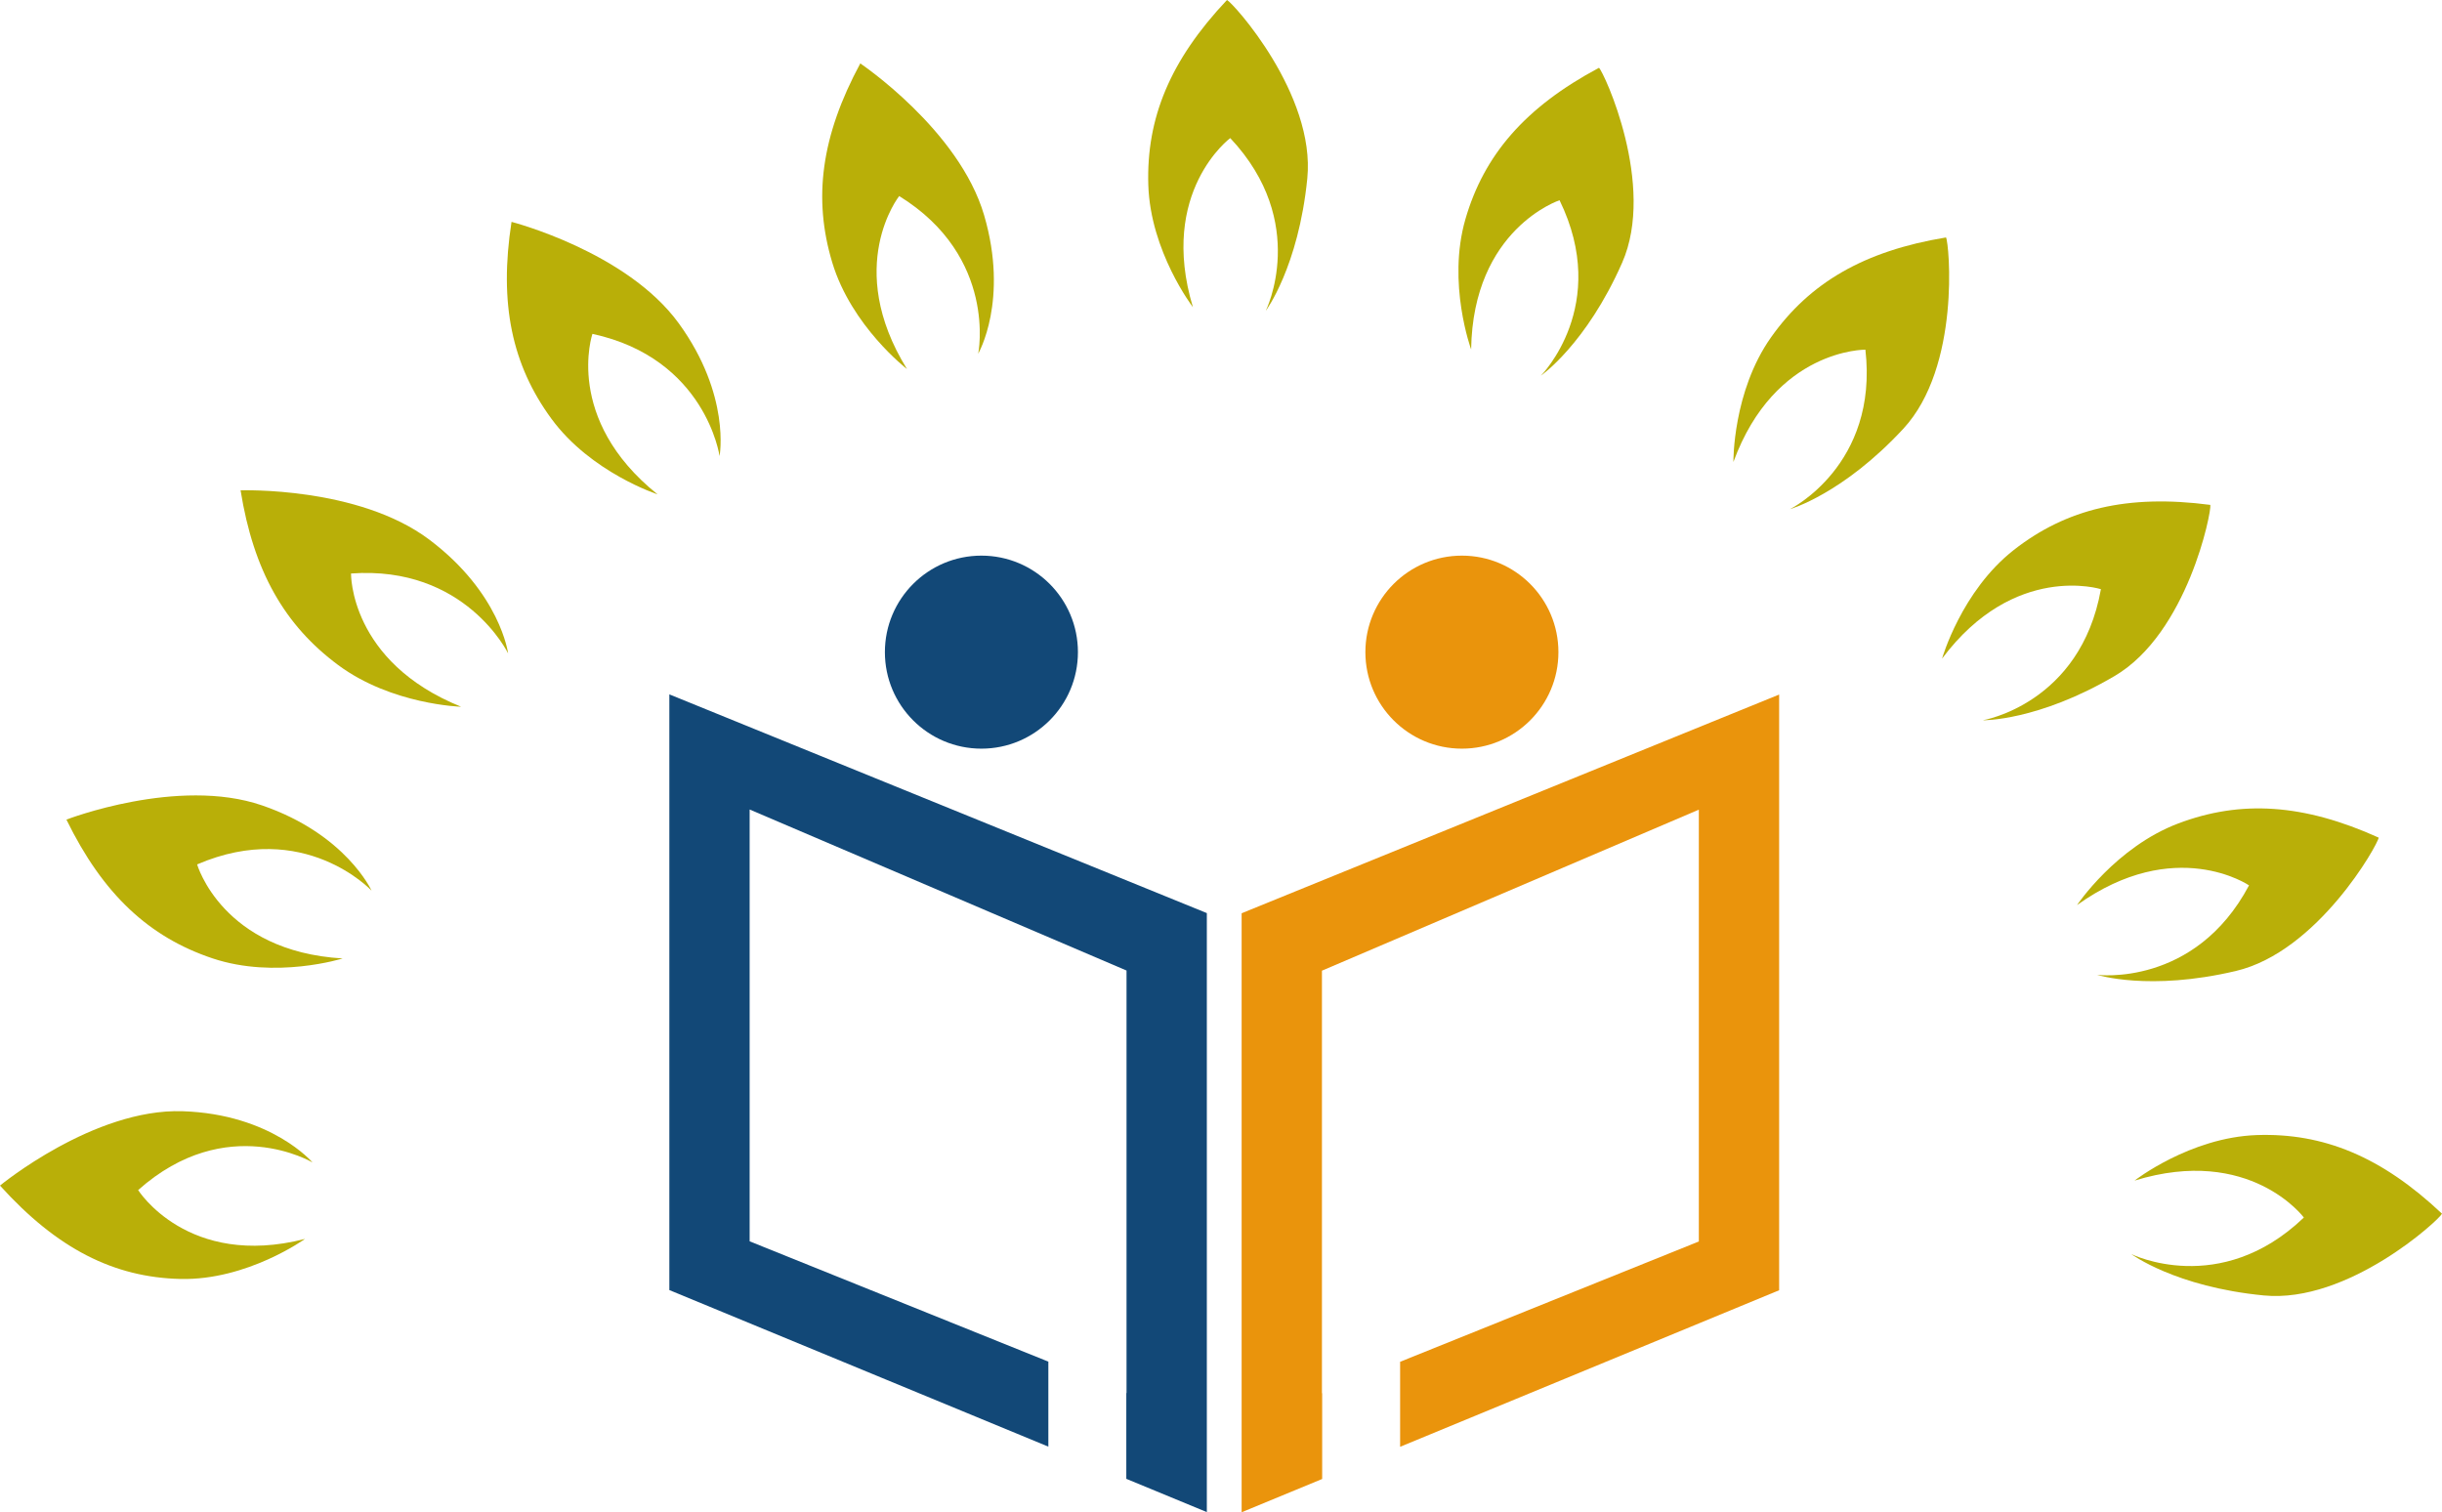 <svg xmlns="http://www.w3.org/2000/svg" viewBox="0 0 1116.53 691.47"><defs><style>.\37 87c20f0-f774-4bd6-861f-255b627c2529{fill:#b9af08;}.\39 251bb19-5aab-4979-b59a-d8b79292d5bc{fill:#124877;}.\31 65ad3b4-b2dc-4c0b-a212-4216e0c22614{fill:#ea940c;}</style></defs><title>logo-up</title><g id="67eba088-9395-4c49-8215-775d37477963" data-name="Layer 2"><g id="661087b1-05c2-41ad-ac4a-2ff135b967c5" data-name="Layer 4"><path class="787c20f0-f774-4bd6-861f-255b627c2529" d="M0,542.1s42.83-35.33,83.48-34,59.41,23.43,59.41,23.43-39.24-23.43-79.73,12.63c0,0,22.67,36.06,76.29,22.33,0,0-26.42,19-56.9,18.31S26.11,571,0,542.1Z"/><path class="787c20f0-f774-4bd6-861f-255b627c2529" d="M30.37,374.76s50.94-19.71,89.41-6.51,50.1,39,50.1,39-30.83-33.08-79.75-12c0,0,11.42,39.76,66.54,43,0,0-30.64,9.63-59.55-.06S47.1,409,30.37,374.76Z"/><path class="787c20f0-f774-4bd6-861f-255b627c2529" d="M110,224.21s53.83-1.9,86.32,22.56,36,52,36,52-19.51-40.35-71.82-36.54c0,0-.76,40.3,50.34,60.93,0,0-31.73-.91-56.22-19.07S115.9,261.11,110,224.21Z"/><path class="787c20f0-f774-4bd6-861f-255b627c2529" d="M233.88,101.45S286.55,115,310.39,147.9,329,208.53,329,208.53s-6.33-44.65-58.13-55.87c0,0-13.27,38.82,29.76,73.37,0,0-30.42-9.92-48.47-34.5S228.08,138.86,233.88,101.45Z"/><path class="787c20f0-f774-4bd6-861f-255b627c2529" d="M393.34,29s45.14,30.32,56.6,69.34-2.68,63.37-2.68,63.37,8.94-44.2-36.13-72.07c0,0-25.47,32.16,3.55,79.09,0,0-25.36-19.51-34.16-48.71S375.37,62.35,393.34,29Z"/><path class="787c20f0-f774-4bd6-861f-255b627c2529" d="M561,0c2.74,1.23,40.57,43.14,36.72,81.63-4.06,40.55-19,60.51-19,60.51s20.09-40.37-16.23-79c0,0-32.95,24.47-17.07,77.31,0,0-19.45-25.41-20.39-55.89S535,27.54,561,0Z"/><path class="787c20f0-f774-4bd6-861f-255b627c2529" d="M731.09,31c2.28,2,26.19,53.72,10.58,89.14-16.44,37.31-37.14,51.63-37.14,51.63s32-32.13,8.53-80.21c0,0-39.59,13-40.43,68.22,0,0-11.09-30.26-2.62-59.55S697.31,49,731.09,31Z"/><path class="787c20f0-f774-4bd6-861f-255b627c2529" d="M889.76,108.57c1.47,2.64,6.77,59.09-19.53,87.48-27.7,29.9-51.8,36.75-51.8,36.75s40.54-20,34.47-72.91c0,0-41.34-.49-60.35,51.34,0,0-.39-32.11,17.21-57S852.18,114.75,889.76,108.57Z"/><path class="787c20f0-f774-4bd6-861f-255b627c2529" d="M1010.61,230.86c.65,3-10.42,58.66-43.79,78.26-35.15,20.65-60.24,20.22-60.24,20.22s44.64-7.43,54-59.94c0,0-39.53-12.47-72.63,31.74,0,0,8.82-30.92,32.84-49.7S972.77,225.89,1010.61,230.86Z"/><path class="787c20f0-f774-4bd6-861f-255b627c2529" d="M1087.58,383c-.28,3-27.73,52.18-65.39,61-39.66,9.34-63.36,1.73-63.36,1.73s44.66,5.82,69.47-40.9c0,0-33.76-23.07-78.63,9,0,0,17.77-26.55,46.3-37.32S1053.16,367.44,1087.58,383Z"/><path class="787c20f0-f774-4bd6-861f-255b627c2529" d="M1116.53,554.95c-1.21,2.77-42.92,41.11-81.44,37.39-40.57-3.92-60.61-18.92-60.61-18.92s40.48,20.1,78.89-16.71c0,0-24.64-33.13-77.41-16.89,0,0,25.31-19.73,55.79-20.81S1088.85,528.84,1116.53,554.95Z"/><polygon class="9251bb19-5aab-4979-b59a-d8b79292d5bc" points="306.04 317.5 306.04 589.88 479.33 661.47 479.33 622.6 342.75 567.59 342.75 370.14 515.07 443.77 515.07 637 514.97 636.96 514.97 676.19 551.79 691.4 551.79 417.51 306.04 317.5"/><polygon class="165ad3b4-b2dc-4c0b-a212-4216e0c22614" points="813.46 317.58 813.46 589.96 640.16 661.54 640.16 622.67 776.74 567.66 776.74 370.21 604.42 443.84 604.42 637.07 604.52 637.03 604.52 676.26 567.7 691.47 567.7 417.58 813.46 317.58"/><circle class="9251bb19-5aab-4979-b59a-d8b79292d5bc" cx="448.72" cy="298.19" r="44.13"/><circle class="165ad3b4-b2dc-4c0b-a212-4216e0c22614" cx="668.41" cy="298.19" r="44.13"/></g></g></svg>